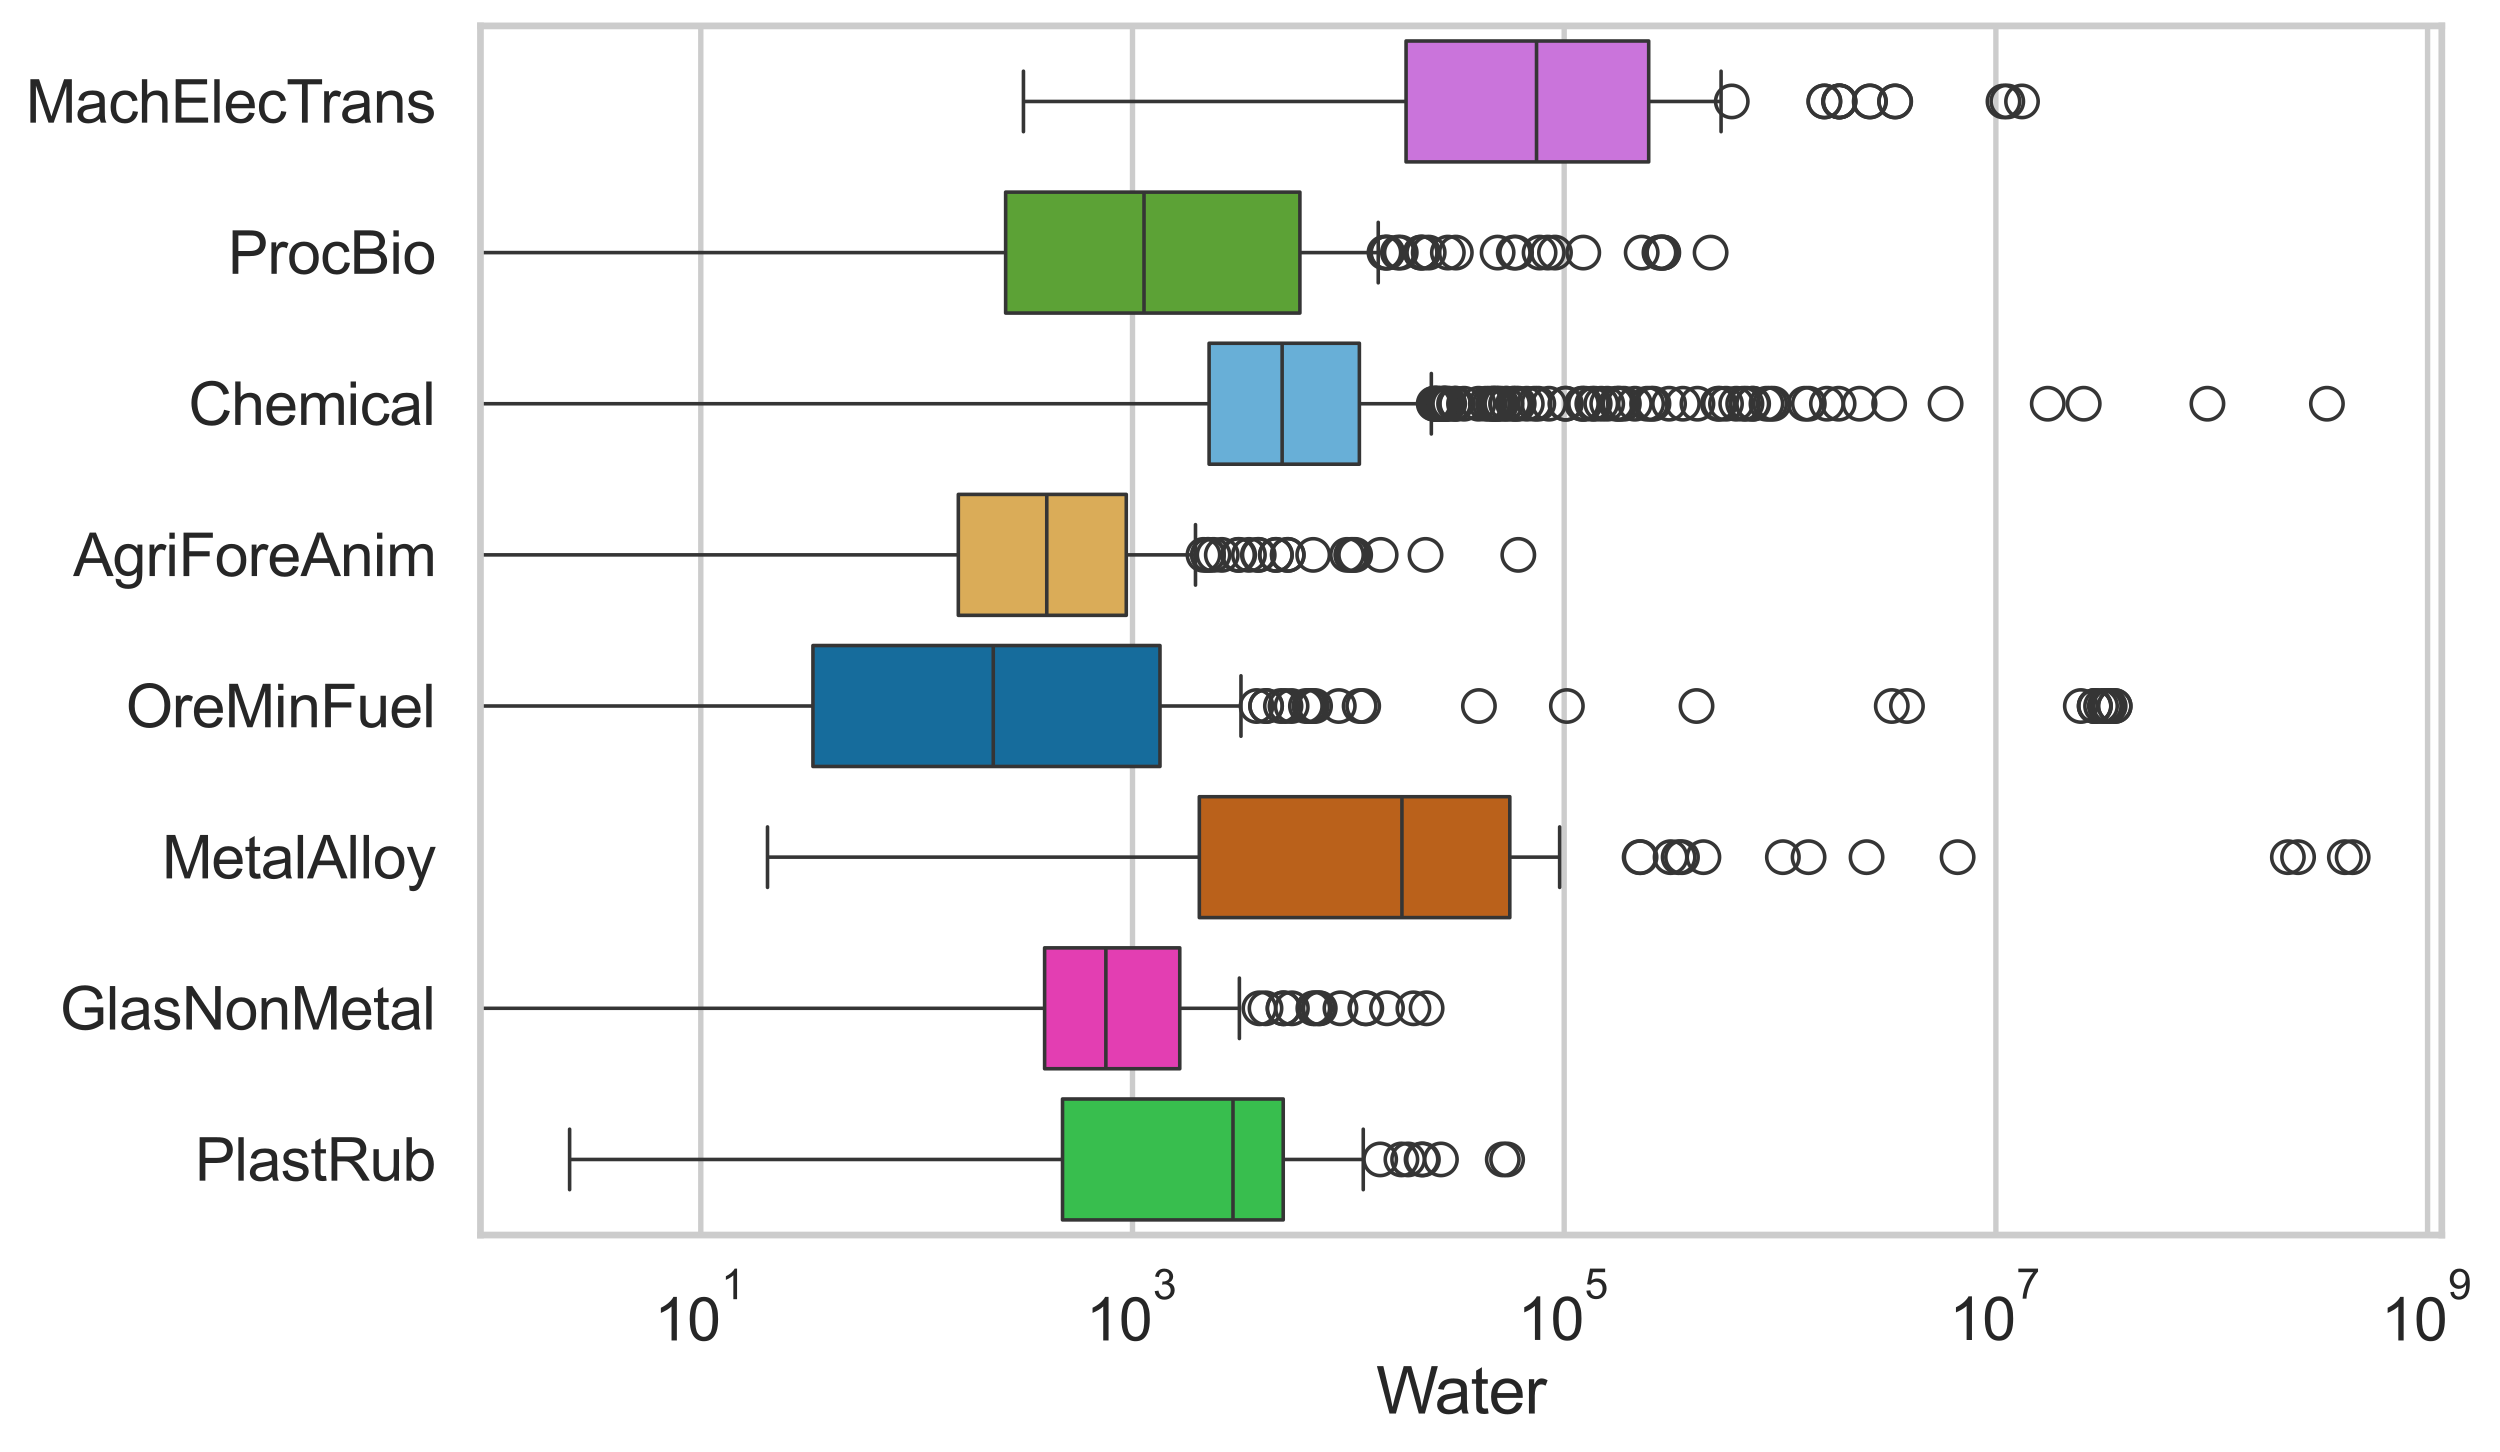 <?xml version="1.0" encoding="utf-8" standalone="no"?>
<!DOCTYPE svg PUBLIC "-//W3C//DTD SVG 1.1//EN"
  "http://www.w3.org/Graphics/SVG/1.1/DTD/svg11.dtd">
<svg xmlns:xlink="http://www.w3.org/1999/xlink" width="695.67pt" height="404.121pt" viewBox="0 0 695.67 404.121" xmlns="http://www.w3.org/2000/svg" version="1.1">
 <defs>
  <style type="text/css">*{stroke-linejoin: round; stroke-linecap: butt}</style>
 </defs>
 <g id="figure_1">
  <g id="patch_1">
   <path d="M 0 404.121 
L 695.67 404.121 
L 695.67 0 
L 0 0 
z
" style="fill: #ffffff"/>
  </g>
  <g id="axes_1">
   <g id="patch_2">
    <path d="M 133.697 343.665 
L 679.479 343.665 
L 679.479 7.2 
L 133.697 7.2 
z
" style="fill: #ffffff"/>
   </g>
   <g id="matplotlib.axis_1">
    <g id="xtick_1">
     <g id="line2d_1">
      <path d="M 195.01 343.665 
L 195.01 7.2 
" clip-path="url(#p353763e18d)" style="fill: none; stroke: #cccccc; stroke-width: 1.5; stroke-linecap: round"/>
     </g>
     <g id="text_1">
      <!-- $\mathdefault{10^{1}}$ -->
      <g style="fill: #262626" transform="translate(182.057 373.18) scale(0.165 -0.165)">
       <defs>
        <path id="ArialMT-31" d="M 2384 0 
L 1822 0 
L 1822 3584 
Q 1619 3391 1289 3197 
Q 959 3003 697 2906 
L 697 3450 
Q 1169 3672 1522 3987 
Q 1875 4303 2022 4600 
L 2384 4600 
L 2384 0 
z
" transform="scale(0.016)"/>
        <path id="ArialMT-30" d="M 266 2259 
Q 266 3072 433 3567 
Q 600 4063 929 4331 
Q 1259 4600 1759 4600 
Q 2128 4600 2406 4451 
Q 2684 4303 2865 4023 
Q 3047 3744 3150 3342 
Q 3253 2941 3253 2259 
Q 3253 1453 3087 958 
Q 2922 463 2592 192 
Q 2263 -78 1759 -78 
Q 1097 -78 719 397 
Q 266 969 266 2259 
z
M 844 2259 
Q 844 1131 1108 757 
Q 1372 384 1759 384 
Q 2147 384 2411 759 
Q 2675 1134 2675 2259 
Q 2675 3391 2411 3762 
Q 2147 4134 1753 4134 
Q 1366 4134 1134 3806 
Q 844 3388 844 2259 
z
" transform="scale(0.016)"/>
       </defs>
       <use xlink:href="#ArialMT-31" transform="translate(0 0.994)"/>
       <use xlink:href="#ArialMT-30" transform="translate(55.615 0.994)"/>
       <use xlink:href="#ArialMT-31" transform="translate(112.973 70.688) scale(0.7)"/>
      </g>
     </g>
    </g>
    <g id="xtick_2">
     <g id="line2d_2">
      <path d="M 315.137 343.665 
L 315.137 7.2 
" clip-path="url(#p353763e18d)" style="fill: none; stroke: #cccccc; stroke-width: 1.5; stroke-linecap: round"/>
     </g>
     <g id="text_2">
      <!-- $\mathdefault{10^{3}}$ -->
      <g style="fill: #262626" transform="translate(302.184 373.18) scale(0.165 -0.165)">
       <defs>
        <path id="ArialMT-33" d="M 269 1209 
L 831 1284 
Q 928 806 1161 595 
Q 1394 384 1728 384 
Q 2125 384 2398 659 
Q 2672 934 2672 1341 
Q 2672 1728 2419 1979 
Q 2166 2231 1775 2231 
Q 1616 2231 1378 2169 
L 1441 2663 
Q 1497 2656 1531 2656 
Q 1891 2656 2178 2843 
Q 2466 3031 2466 3422 
Q 2466 3731 2256 3934 
Q 2047 4138 1716 4138 
Q 1388 4138 1169 3931 
Q 950 3725 888 3313 
L 325 3413 
Q 428 3978 793 4289 
Q 1159 4600 1703 4600 
Q 2078 4600 2393 4439 
Q 2709 4278 2876 4000 
Q 3044 3722 3044 3409 
Q 3044 3113 2884 2869 
Q 2725 2625 2413 2481 
Q 2819 2388 3044 2092 
Q 3269 1797 3269 1353 
Q 3269 753 2831 336 
Q 2394 -81 1725 -81 
Q 1122 -81 723 278 
Q 325 638 269 1209 
z
" transform="scale(0.016)"/>
       </defs>
       <use xlink:href="#ArialMT-31" transform="translate(0 0.994)"/>
       <use xlink:href="#ArialMT-30" transform="translate(55.615 0.994)"/>
       <use xlink:href="#ArialMT-33" transform="translate(112.973 70.688) scale(0.7)"/>
      </g>
     </g>
    </g>
    <g id="xtick_3">
     <g id="line2d_3">
      <path d="M 435.263 343.665 
L 435.263 7.2 
" clip-path="url(#p353763e18d)" style="fill: none; stroke: #cccccc; stroke-width: 1.5; stroke-linecap: round"/>
     </g>
     <g id="text_3">
      <!-- $\mathdefault{10^{5}}$ -->
      <g style="fill: #262626" transform="translate(422.311 373.015) scale(0.165 -0.165)">
       <defs>
        <path id="ArialMT-35" d="M 266 1200 
L 856 1250 
Q 922 819 1161 601 
Q 1400 384 1738 384 
Q 2144 384 2425 690 
Q 2706 997 2706 1503 
Q 2706 1984 2436 2262 
Q 2166 2541 1728 2541 
Q 1456 2541 1237 2417 
Q 1019 2294 894 2097 
L 366 2166 
L 809 4519 
L 3088 4519 
L 3088 3981 
L 1259 3981 
L 1013 2750 
Q 1425 3038 1878 3038 
Q 2478 3038 2890 2622 
Q 3303 2206 3303 1553 
Q 3303 931 2941 478 
Q 2500 -78 1738 -78 
Q 1113 -78 717 272 
Q 322 622 266 1200 
z
" transform="scale(0.016)"/>
       </defs>
       <use xlink:href="#ArialMT-31" transform="translate(0 0.88)"/>
       <use xlink:href="#ArialMT-30" transform="translate(55.615 0.88)"/>
       <use xlink:href="#ArialMT-35" transform="translate(112.973 70.573) scale(0.7)"/>
      </g>
     </g>
    </g>
    <g id="xtick_4">
     <g id="line2d_4">
      <path d="M 555.39 343.665 
L 555.39 7.2 
" clip-path="url(#p353763e18d)" style="fill: none; stroke: #cccccc; stroke-width: 1.5; stroke-linecap: round"/>
     </g>
     <g id="text_4">
      <!-- $\mathdefault{10^{7}}$ -->
      <g style="fill: #262626" transform="translate(542.438 373.015) scale(0.165 -0.165)">
       <defs>
        <path id="ArialMT-37" d="M 303 3981 
L 303 4522 
L 3269 4522 
L 3269 4084 
Q 2831 3619 2401 2847 
Q 1972 2075 1738 1259 
Q 1569 684 1522 0 
L 944 0 
Q 953 541 1156 1306 
Q 1359 2072 1739 2783 
Q 2119 3494 2547 3981 
L 303 3981 
z
" transform="scale(0.016)"/>
       </defs>
       <use xlink:href="#ArialMT-31" transform="translate(0 0.847)"/>
       <use xlink:href="#ArialMT-30" transform="translate(55.615 0.847)"/>
       <use xlink:href="#ArialMT-37" transform="translate(112.973 70.541) scale(0.7)"/>
      </g>
     </g>
    </g>
    <g id="xtick_5">
     <g id="line2d_5">
      <path d="M 675.517 343.665 
L 675.517 7.2 
" clip-path="url(#p353763e18d)" style="fill: none; stroke: #cccccc; stroke-width: 1.5; stroke-linecap: round"/>
     </g>
     <g id="text_5">
      <!-- $\mathdefault{10^{9}}$ -->
      <g style="fill: #262626" transform="translate(662.565 373.18) scale(0.165 -0.165)">
       <defs>
        <path id="ArialMT-39" d="M 350 1059 
L 891 1109 
Q 959 728 1153 556 
Q 1347 384 1650 384 
Q 1909 384 2104 503 
Q 2300 622 2425 820 
Q 2550 1019 2634 1356 
Q 2719 1694 2719 2044 
Q 2719 2081 2716 2156 
Q 2547 1888 2255 1720 
Q 1963 1553 1622 1553 
Q 1053 1553 659 1965 
Q 266 2378 266 3053 
Q 266 3750 677 4175 
Q 1088 4600 1706 4600 
Q 2153 4600 2523 4359 
Q 2894 4119 3086 3673 
Q 3278 3228 3278 2384 
Q 3278 1506 3087 986 
Q 2897 466 2520 194 
Q 2144 -78 1638 -78 
Q 1100 -78 759 220 
Q 419 519 350 1059 
z
M 2653 3081 
Q 2653 3566 2395 3850 
Q 2138 4134 1775 4134 
Q 1400 4134 1122 3828 
Q 844 3522 844 3034 
Q 844 2597 1108 2323 
Q 1372 2050 1759 2050 
Q 2150 2050 2401 2323 
Q 2653 2597 2653 3081 
z
" transform="scale(0.016)"/>
       </defs>
       <use xlink:href="#ArialMT-31" transform="translate(0 0.994)"/>
       <use xlink:href="#ArialMT-30" transform="translate(55.615 0.994)"/>
       <use xlink:href="#ArialMT-39" transform="translate(112.973 70.688) scale(0.7)"/>
      </g>
     </g>
    </g>
    <g id="text_6">
     <!-- Water -->
     <g style="fill: #262626" transform="translate(382.923 393.344) scale(0.18 -0.18)">
      <defs>
       <path id="ArialMT-57" d="M 1294 0 
L 78 4581 
L 700 4581 
L 1397 1578 
Q 1509 1106 1591 641 
Q 1766 1375 1797 1488 
L 2669 4581 
L 3400 4581 
L 4056 2263 
Q 4303 1400 4413 641 
Q 4500 1075 4641 1638 
L 5359 4581 
L 5969 4581 
L 4713 0 
L 4128 0 
L 3163 3491 
Q 3041 3928 3019 4028 
Q 2947 3713 2884 3491 
L 1913 0 
L 1294 0 
z
" transform="scale(0.016)"/>
       <path id="ArialMT-61" d="M 2588 409 
Q 2275 144 1986 34 
Q 1697 -75 1366 -75 
Q 819 -75 525 192 
Q 231 459 231 875 
Q 231 1119 342 1320 
Q 453 1522 633 1644 
Q 813 1766 1038 1828 
Q 1203 1872 1538 1913 
Q 2219 1994 2541 2106 
Q 2544 2222 2544 2253 
Q 2544 2597 2384 2738 
Q 2169 2928 1744 2928 
Q 1347 2928 1158 2789 
Q 969 2650 878 2297 
L 328 2372 
Q 403 2725 575 2942 
Q 747 3159 1072 3276 
Q 1397 3394 1825 3394 
Q 2250 3394 2515 3294 
Q 2781 3194 2906 3042 
Q 3031 2891 3081 2659 
Q 3109 2516 3109 2141 
L 3109 1391 
Q 3109 606 3145 398 
Q 3181 191 3288 0 
L 2700 0 
Q 2613 175 2588 409 
z
M 2541 1666 
Q 2234 1541 1622 1453 
Q 1275 1403 1131 1340 
Q 988 1278 909 1158 
Q 831 1038 831 891 
Q 831 666 1001 516 
Q 1172 366 1500 366 
Q 1825 366 2078 508 
Q 2331 650 2450 897 
Q 2541 1088 2541 1459 
L 2541 1666 
z
" transform="scale(0.016)"/>
       <path id="ArialMT-74" d="M 1650 503 
L 1731 6 
Q 1494 -44 1306 -44 
Q 1000 -44 831 53 
Q 663 150 594 308 
Q 525 466 525 972 
L 525 2881 
L 113 2881 
L 113 3319 
L 525 3319 
L 525 4141 
L 1084 4478 
L 1084 3319 
L 1650 3319 
L 1650 2881 
L 1084 2881 
L 1084 941 
Q 1084 700 1114 631 
Q 1144 563 1211 522 
Q 1278 481 1403 481 
Q 1497 481 1650 503 
z
" transform="scale(0.016)"/>
       <path id="ArialMT-65" d="M 2694 1069 
L 3275 997 
Q 3138 488 2766 206 
Q 2394 -75 1816 -75 
Q 1088 -75 661 373 
Q 234 822 234 1631 
Q 234 2469 665 2931 
Q 1097 3394 1784 3394 
Q 2450 3394 2872 2941 
Q 3294 2488 3294 1666 
Q 3294 1616 3291 1516 
L 816 1516 
Q 847 969 1125 678 
Q 1403 388 1819 388 
Q 2128 388 2347 550 
Q 2566 713 2694 1069 
z
M 847 1978 
L 2700 1978 
Q 2663 2397 2488 2606 
Q 2219 2931 1791 2931 
Q 1403 2931 1139 2672 
Q 875 2413 847 1978 
z
" transform="scale(0.016)"/>
       <path id="ArialMT-72" d="M 416 0 
L 416 3319 
L 922 3319 
L 922 2816 
Q 1116 3169 1280 3281 
Q 1444 3394 1641 3394 
Q 1925 3394 2219 3213 
L 2025 2691 
Q 1819 2813 1613 2813 
Q 1428 2813 1281 2702 
Q 1134 2591 1072 2394 
Q 978 2094 978 1738 
L 978 0 
L 416 0 
z
" transform="scale(0.016)"/>
      </defs>
      <use xlink:href="#ArialMT-57"/>
      <use xlink:href="#ArialMT-61" transform="translate(90.635 0)"/>
      <use xlink:href="#ArialMT-74" transform="translate(146.25 0)"/>
      <use xlink:href="#ArialMT-65" transform="translate(174.033 0)"/>
      <use xlink:href="#ArialMT-72" transform="translate(229.648 0)"/>
     </g>
    </g>
   </g>
   <g id="matplotlib.axis_2">
    <g id="ytick_1">
     <g id="text_7">
      <!-- MachElecTrans -->
      <g style="fill: #262626" transform="translate(7.2 34.134) scale(0.165 -0.165)">
       <defs>
        <path id="ArialMT-4d" d="M 475 0 
L 475 4581 
L 1388 4581 
L 2472 1338 
Q 2622 884 2691 659 
Q 2769 909 2934 1394 
L 4031 4581 
L 4847 4581 
L 4847 0 
L 4263 0 
L 4263 3834 
L 2931 0 
L 2384 0 
L 1059 3900 
L 1059 0 
L 475 0 
z
" transform="scale(0.016)"/>
        <path id="ArialMT-63" d="M 2588 1216 
L 3141 1144 
Q 3050 572 2676 248 
Q 2303 -75 1759 -75 
Q 1078 -75 664 370 
Q 250 816 250 1647 
Q 250 2184 428 2587 
Q 606 2991 970 3192 
Q 1334 3394 1763 3394 
Q 2303 3394 2647 3120 
Q 2991 2847 3088 2344 
L 2541 2259 
Q 2463 2594 2264 2762 
Q 2066 2931 1784 2931 
Q 1359 2931 1093 2626 
Q 828 2322 828 1663 
Q 828 994 1084 691 
Q 1341 388 1753 388 
Q 2084 388 2306 591 
Q 2528 794 2588 1216 
z
" transform="scale(0.016)"/>
        <path id="ArialMT-68" d="M 422 0 
L 422 4581 
L 984 4581 
L 984 2938 
Q 1378 3394 1978 3394 
Q 2347 3394 2619 3248 
Q 2891 3103 3008 2847 
Q 3125 2591 3125 2103 
L 3125 0 
L 2563 0 
L 2563 2103 
Q 2563 2525 2380 2717 
Q 2197 2909 1863 2909 
Q 1613 2909 1392 2779 
Q 1172 2650 1078 2428 
Q 984 2206 984 1816 
L 984 0 
L 422 0 
z
" transform="scale(0.016)"/>
        <path id="ArialMT-45" d="M 506 0 
L 506 4581 
L 3819 4581 
L 3819 4041 
L 1113 4041 
L 1113 2638 
L 3647 2638 
L 3647 2100 
L 1113 2100 
L 1113 541 
L 3925 541 
L 3925 0 
L 506 0 
z
" transform="scale(0.016)"/>
        <path id="ArialMT-6c" d="M 409 0 
L 409 4581 
L 972 4581 
L 972 0 
L 409 0 
z
" transform="scale(0.016)"/>
        <path id="ArialMT-54" d="M 1659 0 
L 1659 4041 
L 150 4041 
L 150 4581 
L 3781 4581 
L 3781 4041 
L 2266 4041 
L 2266 0 
L 1659 0 
z
" transform="scale(0.016)"/>
        <path id="ArialMT-6e" d="M 422 0 
L 422 3319 
L 928 3319 
L 928 2847 
Q 1294 3394 1984 3394 
Q 2284 3394 2536 3286 
Q 2788 3178 2913 3003 
Q 3038 2828 3088 2588 
Q 3119 2431 3119 2041 
L 3119 0 
L 2556 0 
L 2556 2019 
Q 2556 2363 2490 2533 
Q 2425 2703 2258 2804 
Q 2091 2906 1866 2906 
Q 1506 2906 1245 2678 
Q 984 2450 984 1813 
L 984 0 
L 422 0 
z
" transform="scale(0.016)"/>
        <path id="ArialMT-73" d="M 197 991 
L 753 1078 
Q 800 744 1014 566 
Q 1228 388 1613 388 
Q 2000 388 2187 545 
Q 2375 703 2375 916 
Q 2375 1106 2209 1216 
Q 2094 1291 1634 1406 
Q 1016 1563 777 1677 
Q 538 1791 414 1992 
Q 291 2194 291 2438 
Q 291 2659 392 2848 
Q 494 3038 669 3163 
Q 800 3259 1026 3326 
Q 1253 3394 1513 3394 
Q 1903 3394 2198 3281 
Q 2494 3169 2634 2976 
Q 2775 2784 2828 2463 
L 2278 2388 
Q 2241 2644 2061 2787 
Q 1881 2931 1553 2931 
Q 1166 2931 1000 2803 
Q 834 2675 834 2503 
Q 834 2394 903 2306 
Q 972 2216 1119 2156 
Q 1203 2125 1616 2013 
Q 2213 1853 2448 1751 
Q 2684 1650 2818 1456 
Q 2953 1263 2953 975 
Q 2953 694 2789 445 
Q 2625 197 2315 61 
Q 2006 -75 1616 -75 
Q 969 -75 630 194 
Q 291 463 197 991 
z
" transform="scale(0.016)"/>
       </defs>
       <use xlink:href="#ArialMT-4d"/>
       <use xlink:href="#ArialMT-61" transform="translate(83.301 0)"/>
       <use xlink:href="#ArialMT-63" transform="translate(138.916 0)"/>
       <use xlink:href="#ArialMT-68" transform="translate(188.916 0)"/>
       <use xlink:href="#ArialMT-45" transform="translate(244.531 0)"/>
       <use xlink:href="#ArialMT-6c" transform="translate(311.23 0)"/>
       <use xlink:href="#ArialMT-65" transform="translate(333.447 0)"/>
       <use xlink:href="#ArialMT-63" transform="translate(389.062 0)"/>
       <use xlink:href="#ArialMT-54" transform="translate(439.062 0)"/>
       <use xlink:href="#ArialMT-72" transform="translate(496.396 0)"/>
       <use xlink:href="#ArialMT-61" transform="translate(529.697 0)"/>
       <use xlink:href="#ArialMT-6e" transform="translate(585.312 0)"/>
       <use xlink:href="#ArialMT-73" transform="translate(640.928 0)"/>
      </g>
     </g>
    </g>
    <g id="ytick_2">
     <g id="text_8">
      <!-- ProcBio -->
      <g style="fill: #262626" transform="translate(63.424 76.192) scale(0.165 -0.165)">
       <defs>
        <path id="ArialMT-50" d="M 494 0 
L 494 4581 
L 2222 4581 
Q 2678 4581 2919 4538 
Q 3256 4481 3484 4323 
Q 3713 4166 3852 3881 
Q 3991 3597 3991 3256 
Q 3991 2672 3619 2267 
Q 3247 1863 2275 1863 
L 1100 1863 
L 1100 0 
L 494 0 
z
M 1100 2403 
L 2284 2403 
Q 2872 2403 3119 2622 
Q 3366 2841 3366 3238 
Q 3366 3525 3220 3729 
Q 3075 3934 2838 4000 
Q 2684 4041 2272 4041 
L 1100 4041 
L 1100 2403 
z
" transform="scale(0.016)"/>
        <path id="ArialMT-6f" d="M 213 1659 
Q 213 2581 725 3025 
Q 1153 3394 1769 3394 
Q 2453 3394 2887 2945 
Q 3322 2497 3322 1706 
Q 3322 1066 3130 698 
Q 2938 331 2570 128 
Q 2203 -75 1769 -75 
Q 1072 -75 642 372 
Q 213 819 213 1659 
z
M 791 1659 
Q 791 1022 1069 705 
Q 1347 388 1769 388 
Q 2188 388 2466 706 
Q 2744 1025 2744 1678 
Q 2744 2294 2464 2611 
Q 2184 2928 1769 2928 
Q 1347 2928 1069 2612 
Q 791 2297 791 1659 
z
" transform="scale(0.016)"/>
        <path id="ArialMT-42" d="M 469 0 
L 469 4581 
L 2188 4581 
Q 2713 4581 3030 4442 
Q 3347 4303 3526 4014 
Q 3706 3725 3706 3409 
Q 3706 3116 3547 2856 
Q 3388 2597 3066 2438 
Q 3481 2316 3704 2022 
Q 3928 1728 3928 1328 
Q 3928 1006 3792 729 
Q 3656 453 3456 303 
Q 3256 153 2954 76 
Q 2653 0 2216 0 
L 469 0 
z
M 1075 2656 
L 2066 2656 
Q 2469 2656 2644 2709 
Q 2875 2778 2992 2937 
Q 3109 3097 3109 3338 
Q 3109 3566 3000 3739 
Q 2891 3913 2687 3977 
Q 2484 4041 1991 4041 
L 1075 4041 
L 1075 2656 
z
M 1075 541 
L 2216 541 
Q 2509 541 2628 563 
Q 2838 600 2978 687 
Q 3119 775 3209 942 
Q 3300 1109 3300 1328 
Q 3300 1584 3169 1773 
Q 3038 1963 2805 2039 
Q 2572 2116 2134 2116 
L 1075 2116 
L 1075 541 
z
" transform="scale(0.016)"/>
        <path id="ArialMT-69" d="M 425 3934 
L 425 4581 
L 988 4581 
L 988 3934 
L 425 3934 
z
M 425 0 
L 425 3319 
L 988 3319 
L 988 0 
L 425 0 
z
" transform="scale(0.016)"/>
       </defs>
       <use xlink:href="#ArialMT-50"/>
       <use xlink:href="#ArialMT-72" transform="translate(66.699 0)"/>
       <use xlink:href="#ArialMT-6f" transform="translate(100 0)"/>
       <use xlink:href="#ArialMT-63" transform="translate(155.615 0)"/>
       <use xlink:href="#ArialMT-42" transform="translate(205.615 0)"/>
       <use xlink:href="#ArialMT-69" transform="translate(272.314 0)"/>
       <use xlink:href="#ArialMT-6f" transform="translate(294.531 0)"/>
      </g>
     </g>
    </g>
    <g id="ytick_3">
     <g id="text_9">
      <!-- Chemical -->
      <g style="fill: #262626" transform="translate(52.428 118.25) scale(0.165 -0.165)">
       <defs>
        <path id="ArialMT-43" d="M 3763 1606 
L 4369 1453 
Q 4178 706 3683 314 
Q 3188 -78 2472 -78 
Q 1731 -78 1267 223 
Q 803 525 561 1097 
Q 319 1669 319 2325 
Q 319 3041 592 3573 
Q 866 4106 1370 4382 
Q 1875 4659 2481 4659 
Q 3169 4659 3637 4309 
Q 4106 3959 4291 3325 
L 3694 3184 
Q 3534 3684 3231 3912 
Q 2928 4141 2469 4141 
Q 1941 4141 1586 3887 
Q 1231 3634 1087 3207 
Q 944 2781 944 2328 
Q 944 1744 1114 1308 
Q 1284 872 1643 656 
Q 2003 441 2422 441 
Q 2931 441 3284 734 
Q 3638 1028 3763 1606 
z
" transform="scale(0.016)"/>
        <path id="ArialMT-6d" d="M 422 0 
L 422 3319 
L 925 3319 
L 925 2853 
Q 1081 3097 1340 3245 
Q 1600 3394 1931 3394 
Q 2300 3394 2536 3241 
Q 2772 3088 2869 2813 
Q 3263 3394 3894 3394 
Q 4388 3394 4653 3120 
Q 4919 2847 4919 2278 
L 4919 0 
L 4359 0 
L 4359 2091 
Q 4359 2428 4304 2576 
Q 4250 2725 4106 2815 
Q 3963 2906 3769 2906 
Q 3419 2906 3187 2673 
Q 2956 2441 2956 1928 
L 2956 0 
L 2394 0 
L 2394 2156 
Q 2394 2531 2256 2718 
Q 2119 2906 1806 2906 
Q 1569 2906 1367 2781 
Q 1166 2656 1075 2415 
Q 984 2175 984 1722 
L 984 0 
L 422 0 
z
" transform="scale(0.016)"/>
       </defs>
       <use xlink:href="#ArialMT-43"/>
       <use xlink:href="#ArialMT-68" transform="translate(72.217 0)"/>
       <use xlink:href="#ArialMT-65" transform="translate(127.832 0)"/>
       <use xlink:href="#ArialMT-6d" transform="translate(183.447 0)"/>
       <use xlink:href="#ArialMT-69" transform="translate(266.748 0)"/>
       <use xlink:href="#ArialMT-63" transform="translate(288.965 0)"/>
       <use xlink:href="#ArialMT-61" transform="translate(338.965 0)"/>
       <use xlink:href="#ArialMT-6c" transform="translate(394.58 0)"/>
      </g>
     </g>
    </g>
    <g id="ytick_4">
     <g id="text_10">
      <!-- AgriForeAnim -->
      <g style="fill: #262626" transform="translate(20.341 160.308) scale(0.165 -0.165)">
       <defs>
        <path id="ArialMT-41" d="M -9 0 
L 1750 4581 
L 2403 4581 
L 4278 0 
L 3588 0 
L 3053 1388 
L 1138 1388 
L 634 0 
L -9 0 
z
M 1313 1881 
L 2866 1881 
L 2388 3150 
Q 2169 3728 2063 4100 
Q 1975 3659 1816 3225 
L 1313 1881 
z
" transform="scale(0.016)"/>
        <path id="ArialMT-67" d="M 319 -275 
L 866 -356 
Q 900 -609 1056 -725 
Q 1266 -881 1628 -881 
Q 2019 -881 2231 -725 
Q 2444 -569 2519 -288 
Q 2563 -116 2559 434 
Q 2191 0 1641 0 
Q 956 0 581 494 
Q 206 988 206 1678 
Q 206 2153 378 2554 
Q 550 2956 876 3175 
Q 1203 3394 1644 3394 
Q 2231 3394 2613 2919 
L 2613 3319 
L 3131 3319 
L 3131 450 
Q 3131 -325 2973 -648 
Q 2816 -972 2473 -1159 
Q 2131 -1347 1631 -1347 
Q 1038 -1347 672 -1080 
Q 306 -813 319 -275 
z
M 784 1719 
Q 784 1066 1043 766 
Q 1303 466 1694 466 
Q 2081 466 2343 764 
Q 2606 1063 2606 1700 
Q 2606 2309 2336 2618 
Q 2066 2928 1684 2928 
Q 1309 2928 1046 2623 
Q 784 2319 784 1719 
z
" transform="scale(0.016)"/>
        <path id="ArialMT-46" d="M 525 0 
L 525 4581 
L 3616 4581 
L 3616 4041 
L 1131 4041 
L 1131 2622 
L 3281 2622 
L 3281 2081 
L 1131 2081 
L 1131 0 
L 525 0 
z
" transform="scale(0.016)"/>
       </defs>
       <use xlink:href="#ArialMT-41"/>
       <use xlink:href="#ArialMT-67" transform="translate(66.699 0)"/>
       <use xlink:href="#ArialMT-72" transform="translate(122.314 0)"/>
       <use xlink:href="#ArialMT-69" transform="translate(155.615 0)"/>
       <use xlink:href="#ArialMT-46" transform="translate(177.832 0)"/>
       <use xlink:href="#ArialMT-6f" transform="translate(238.916 0)"/>
       <use xlink:href="#ArialMT-72" transform="translate(294.531 0)"/>
       <use xlink:href="#ArialMT-65" transform="translate(327.832 0)"/>
       <use xlink:href="#ArialMT-41" transform="translate(383.447 0)"/>
       <use xlink:href="#ArialMT-6e" transform="translate(450.146 0)"/>
       <use xlink:href="#ArialMT-69" transform="translate(505.762 0)"/>
       <use xlink:href="#ArialMT-6d" transform="translate(527.979 0)"/>
      </g>
     </g>
    </g>
    <g id="ytick_5">
     <g id="text_11">
      <!-- OreMinFuel -->
      <g style="fill: #262626" transform="translate(35.013 202.366) scale(0.165 -0.165)">
       <defs>
        <path id="ArialMT-4f" d="M 309 2231 
Q 309 3372 921 4017 
Q 1534 4663 2503 4663 
Q 3138 4663 3647 4359 
Q 4156 4056 4423 3514 
Q 4691 2972 4691 2284 
Q 4691 1588 4409 1038 
Q 4128 488 3612 205 
Q 3097 -78 2500 -78 
Q 1853 -78 1343 234 
Q 834 547 571 1087 
Q 309 1628 309 2231 
z
M 934 2222 
Q 934 1394 1379 917 
Q 1825 441 2497 441 
Q 3181 441 3623 922 
Q 4066 1403 4066 2288 
Q 4066 2847 3877 3264 
Q 3688 3681 3323 3911 
Q 2959 4141 2506 4141 
Q 1863 4141 1398 3698 
Q 934 3256 934 2222 
z
" transform="scale(0.016)"/>
        <path id="ArialMT-75" d="M 2597 0 
L 2597 488 
Q 2209 -75 1544 -75 
Q 1250 -75 995 37 
Q 741 150 617 320 
Q 494 491 444 738 
Q 409 903 409 1263 
L 409 3319 
L 972 3319 
L 972 1478 
Q 972 1038 1006 884 
Q 1059 663 1231 536 
Q 1403 409 1656 409 
Q 1909 409 2131 539 
Q 2353 669 2445 892 
Q 2538 1116 2538 1541 
L 2538 3319 
L 3100 3319 
L 3100 0 
L 2597 0 
z
" transform="scale(0.016)"/>
       </defs>
       <use xlink:href="#ArialMT-4f"/>
       <use xlink:href="#ArialMT-72" transform="translate(77.783 0)"/>
       <use xlink:href="#ArialMT-65" transform="translate(111.084 0)"/>
       <use xlink:href="#ArialMT-4d" transform="translate(166.699 0)"/>
       <use xlink:href="#ArialMT-69" transform="translate(250 0)"/>
       <use xlink:href="#ArialMT-6e" transform="translate(272.217 0)"/>
       <use xlink:href="#ArialMT-46" transform="translate(327.832 0)"/>
       <use xlink:href="#ArialMT-75" transform="translate(388.916 0)"/>
       <use xlink:href="#ArialMT-65" transform="translate(444.531 0)"/>
       <use xlink:href="#ArialMT-6c" transform="translate(500.146 0)"/>
      </g>
     </g>
    </g>
    <g id="ytick_6">
     <g id="text_12">
      <!-- MetalAlloy -->
      <g style="fill: #262626" transform="translate(45.088 244.425) scale(0.165 -0.165)">
       <defs>
        <path id="ArialMT-79" d="M 397 -1278 
L 334 -750 
Q 519 -800 656 -800 
Q 844 -800 956 -737 
Q 1069 -675 1141 -563 
Q 1194 -478 1313 -144 
Q 1328 -97 1363 -6 
L 103 3319 
L 709 3319 
L 1400 1397 
Q 1534 1031 1641 628 
Q 1738 1016 1872 1384 
L 2581 3319 
L 3144 3319 
L 1881 -56 
Q 1678 -603 1566 -809 
Q 1416 -1088 1222 -1217 
Q 1028 -1347 759 -1347 
Q 597 -1347 397 -1278 
z
" transform="scale(0.016)"/>
       </defs>
       <use xlink:href="#ArialMT-4d"/>
       <use xlink:href="#ArialMT-65" transform="translate(83.301 0)"/>
       <use xlink:href="#ArialMT-74" transform="translate(138.916 0)"/>
       <use xlink:href="#ArialMT-61" transform="translate(166.699 0)"/>
       <use xlink:href="#ArialMT-6c" transform="translate(222.314 0)"/>
       <use xlink:href="#ArialMT-41" transform="translate(244.531 0)"/>
       <use xlink:href="#ArialMT-6c" transform="translate(311.23 0)"/>
       <use xlink:href="#ArialMT-6c" transform="translate(333.447 0)"/>
       <use xlink:href="#ArialMT-6f" transform="translate(355.664 0)"/>
       <use xlink:href="#ArialMT-79" transform="translate(411.279 0)"/>
      </g>
     </g>
    </g>
    <g id="ytick_7">
     <g id="text_13">
      <!-- GlasNonMetal -->
      <g style="fill: #262626" transform="translate(16.659 286.483) scale(0.165 -0.165)">
       <defs>
        <path id="ArialMT-47" d="M 2638 1797 
L 2638 2334 
L 4578 2338 
L 4578 638 
Q 4131 281 3656 101 
Q 3181 -78 2681 -78 
Q 2006 -78 1454 211 
Q 903 500 622 1047 
Q 341 1594 341 2269 
Q 341 2938 620 3517 
Q 900 4097 1425 4378 
Q 1950 4659 2634 4659 
Q 3131 4659 3532 4498 
Q 3934 4338 4162 4050 
Q 4391 3763 4509 3300 
L 3963 3150 
Q 3859 3500 3706 3700 
Q 3553 3900 3268 4020 
Q 2984 4141 2638 4141 
Q 2222 4141 1919 4014 
Q 1616 3888 1430 3681 
Q 1244 3475 1141 3228 
Q 966 2803 966 2306 
Q 966 1694 1177 1281 
Q 1388 869 1791 669 
Q 2194 469 2647 469 
Q 3041 469 3416 620 
Q 3791 772 3984 944 
L 3984 1797 
L 2638 1797 
z
" transform="scale(0.016)"/>
        <path id="ArialMT-4e" d="M 488 0 
L 488 4581 
L 1109 4581 
L 3516 984 
L 3516 4581 
L 4097 4581 
L 4097 0 
L 3475 0 
L 1069 3600 
L 1069 0 
L 488 0 
z
" transform="scale(0.016)"/>
       </defs>
       <use xlink:href="#ArialMT-47"/>
       <use xlink:href="#ArialMT-6c" transform="translate(77.783 0)"/>
       <use xlink:href="#ArialMT-61" transform="translate(100 0)"/>
       <use xlink:href="#ArialMT-73" transform="translate(155.615 0)"/>
       <use xlink:href="#ArialMT-4e" transform="translate(205.615 0)"/>
       <use xlink:href="#ArialMT-6f" transform="translate(277.832 0)"/>
       <use xlink:href="#ArialMT-6e" transform="translate(333.447 0)"/>
       <use xlink:href="#ArialMT-4d" transform="translate(389.062 0)"/>
       <use xlink:href="#ArialMT-65" transform="translate(472.363 0)"/>
       <use xlink:href="#ArialMT-74" transform="translate(527.979 0)"/>
       <use xlink:href="#ArialMT-61" transform="translate(555.762 0)"/>
       <use xlink:href="#ArialMT-6c" transform="translate(611.377 0)"/>
      </g>
     </g>
    </g>
    <g id="ytick_8">
     <g id="text_14">
      <!-- PlastRub -->
      <g style="fill: #262626" transform="translate(54.248 328.541) scale(0.165 -0.165)">
       <defs>
        <path id="ArialMT-52" d="M 503 0 
L 503 4581 
L 2534 4581 
Q 3147 4581 3465 4457 
Q 3784 4334 3975 4021 
Q 4166 3709 4166 3331 
Q 4166 2844 3850 2509 
Q 3534 2175 2875 2084 
Q 3116 1969 3241 1856 
Q 3506 1613 3744 1247 
L 4541 0 
L 3778 0 
L 3172 953 
Q 2906 1366 2734 1584 
Q 2563 1803 2427 1890 
Q 2291 1978 2150 2013 
Q 2047 2034 1813 2034 
L 1109 2034 
L 1109 0 
L 503 0 
z
M 1109 2559 
L 2413 2559 
Q 2828 2559 3062 2645 
Q 3297 2731 3419 2920 
Q 3541 3109 3541 3331 
Q 3541 3656 3305 3865 
Q 3069 4075 2559 4075 
L 1109 4075 
L 1109 2559 
z
" transform="scale(0.016)"/>
        <path id="ArialMT-62" d="M 941 0 
L 419 0 
L 419 4581 
L 981 4581 
L 981 2947 
Q 1338 3394 1891 3394 
Q 2197 3394 2470 3270 
Q 2744 3147 2920 2923 
Q 3097 2700 3197 2384 
Q 3297 2069 3297 1709 
Q 3297 856 2875 390 
Q 2453 -75 1863 -75 
Q 1275 -75 941 416 
L 941 0 
z
M 934 1684 
Q 934 1088 1097 822 
Q 1363 388 1816 388 
Q 2184 388 2453 708 
Q 2722 1028 2722 1663 
Q 2722 2313 2464 2622 
Q 2206 2931 1841 2931 
Q 1472 2931 1203 2611 
Q 934 2291 934 1684 
z
" transform="scale(0.016)"/>
       </defs>
       <use xlink:href="#ArialMT-50"/>
       <use xlink:href="#ArialMT-6c" transform="translate(66.699 0)"/>
       <use xlink:href="#ArialMT-61" transform="translate(88.916 0)"/>
       <use xlink:href="#ArialMT-73" transform="translate(144.531 0)"/>
       <use xlink:href="#ArialMT-74" transform="translate(194.531 0)"/>
       <use xlink:href="#ArialMT-52" transform="translate(222.314 0)"/>
       <use xlink:href="#ArialMT-75" transform="translate(294.531 0)"/>
       <use xlink:href="#ArialMT-62" transform="translate(350.146 0)"/>
      </g>
     </g>
    </g>
   </g>
   <g id="patch_3">
    <path d="M 391.262 11.406 
L 391.262 45.052 
L 458.778 45.052 
L 458.778 11.406 
L 391.262 11.406 
z
" clip-path="url(#p353763e18d)" style="fill: #ca74db; stroke: #353535; stroke-linejoin: miter"/>
   </g>
   <g id="line2d_6">
    <path d="M 391.262 28.229 
L 284.793 28.229 
" clip-path="url(#p353763e18d)" style="fill: none; stroke: #353535"/>
   </g>
   <g id="line2d_7">
    <path d="M 458.778 28.229 
L 478.92 28.229 
" clip-path="url(#p353763e18d)" style="fill: none; stroke: #353535"/>
   </g>
   <g id="line2d_8">
    <path d="M 284.793 19.817 
L 284.793 36.641 
" clip-path="url(#p353763e18d)" style="fill: none; stroke: #353535; stroke-linecap: round"/>
   </g>
   <g id="line2d_9">
    <path d="M 478.92 19.817 
L 478.92 36.641 
" clip-path="url(#p353763e18d)" style="fill: none; stroke: #353535; stroke-linecap: round"/>
   </g>
   <g id="line2d_10">
    <defs>
     <path id="m06e6bd817b" d="M 0 4.5 
C 1.193 4.5 2.338 4.026 3.182 3.182 
C 4.026 2.338 4.5 1.193 4.5 0 
C 4.5 -1.193 4.026 -2.338 3.182 -3.182 
C 2.338 -4.026 1.193 -4.5 0 -4.5 
C -1.193 -4.5 -2.338 -4.026 -3.182 -3.182 
C -4.026 -2.338 -4.5 -1.193 -4.5 0 
C -4.5 1.193 -4.026 2.338 -3.182 3.182 
C -2.338 4.026 -1.193 4.5 0 4.5 
z
" style="stroke: #353535"/>
    </defs>
    <g clip-path="url(#p353763e18d)">
     <use xlink:href="#m06e6bd817b" x="511.904" y="28.229" style="fill-opacity: 0; stroke: #353535"/>
     <use xlink:href="#m06e6bd817b" x="527.371" y="28.229" style="fill-opacity: 0; stroke: #353535"/>
     <use xlink:href="#m06e6bd817b" x="557.512" y="28.229" style="fill-opacity: 0; stroke: #353535"/>
     <use xlink:href="#m06e6bd817b" x="558.567" y="28.229" style="fill-opacity: 0; stroke: #353535"/>
     <use xlink:href="#m06e6bd817b" x="520.378" y="28.229" style="fill-opacity: 0; stroke: #353535"/>
     <use xlink:href="#m06e6bd817b" x="511.734" y="28.229" style="fill-opacity: 0; stroke: #353535"/>
     <use xlink:href="#m06e6bd817b" x="507.637" y="28.229" style="fill-opacity: 0; stroke: #353535"/>
     <use xlink:href="#m06e6bd817b" x="507.698" y="28.229" style="fill-opacity: 0; stroke: #353535"/>
     <use xlink:href="#m06e6bd817b" x="562.661" y="28.229" style="fill-opacity: 0; stroke: #353535"/>
     <use xlink:href="#m06e6bd817b" x="511.848" y="28.229" style="fill-opacity: 0; stroke: #353535"/>
     <use xlink:href="#m06e6bd817b" x="527.319" y="28.229" style="fill-opacity: 0; stroke: #353535"/>
     <use xlink:href="#m06e6bd817b" x="511.848" y="28.229" style="fill-opacity: 0; stroke: #353535"/>
     <use xlink:href="#m06e6bd817b" x="520.275" y="28.229" style="fill-opacity: 0; stroke: #353535"/>
     <use xlink:href="#m06e6bd817b" x="481.891" y="28.229" style="fill-opacity: 0; stroke: #353535"/>
    </g>
   </g>
   <g id="patch_4">
    <path d="M 279.836 53.464 
L 279.836 87.11 
L 361.718 87.11 
L 361.718 53.464 
L 279.836 53.464 
z
" clip-path="url(#p353763e18d)" style="fill: #5ca236; stroke: #353535; stroke-linejoin: miter"/>
   </g>
   <g id="line2d_11">
    <path d="M 279.836 70.287 
L -1 70.287 
" clip-path="url(#p353763e18d)" style="fill: none; stroke: #353535"/>
   </g>
   <g id="line2d_12">
    <path d="M 361.718 70.287 
L 383.52 70.287 
" clip-path="url(#p353763e18d)" style="fill: none; stroke: #353535"/>
   </g>
   <g id="line2d_13">
    <path clip-path="url(#p353763e18d)" style="fill: none; stroke: #353535; stroke-linecap: round"/>
   </g>
   <g id="line2d_14">
    <path d="M 383.52 61.875 
L 383.52 78.699 
" clip-path="url(#p353763e18d)" style="fill: none; stroke: #353535; stroke-linecap: round"/>
   </g>
   <g id="line2d_15">
    <g clip-path="url(#p353763e18d)">
     <use xlink:href="#m06e6bd817b" x="476.004" y="70.287" style="fill-opacity: 0; stroke: #353535"/>
     <use xlink:href="#m06e6bd817b" x="416.741" y="70.287" style="fill-opacity: 0; stroke: #353535"/>
     <use xlink:href="#m06e6bd817b" x="432.7" y="70.287" style="fill-opacity: 0; stroke: #353535"/>
     <use xlink:href="#m06e6bd817b" x="462.678" y="70.287" style="fill-opacity: 0; stroke: #353535"/>
     <use xlink:href="#m06e6bd817b" x="462.704" y="70.287" style="fill-opacity: 0; stroke: #353535"/>
     <use xlink:href="#m06e6bd817b" x="385.93" y="70.287" style="fill-opacity: 0; stroke: #353535"/>
     <use xlink:href="#m06e6bd817b" x="421.868" y="70.287" style="fill-opacity: 0; stroke: #353535"/>
     <use xlink:href="#m06e6bd817b" x="395.342" y="70.287" style="fill-opacity: 0; stroke: #353535"/>
     <use xlink:href="#m06e6bd817b" x="405.11" y="70.287" style="fill-opacity: 0; stroke: #353535"/>
     <use xlink:href="#m06e6bd817b" x="440.571" y="70.287" style="fill-opacity: 0; stroke: #353535"/>
     <use xlink:href="#m06e6bd817b" x="395.413" y="70.287" style="fill-opacity: 0; stroke: #353535"/>
     <use xlink:href="#m06e6bd817b" x="389.781" y="70.287" style="fill-opacity: 0; stroke: #353535"/>
     <use xlink:href="#m06e6bd817b" x="396.037" y="70.287" style="fill-opacity: 0; stroke: #353535"/>
     <use xlink:href="#m06e6bd817b" x="385.254" y="70.287" style="fill-opacity: 0; stroke: #353535"/>
     <use xlink:href="#m06e6bd817b" x="461.918" y="70.287" style="fill-opacity: 0; stroke: #353535"/>
     <use xlink:href="#m06e6bd817b" x="402.893" y="70.287" style="fill-opacity: 0; stroke: #353535"/>
     <use xlink:href="#m06e6bd817b" x="461.779" y="70.287" style="fill-opacity: 0; stroke: #353535"/>
     <use xlink:href="#m06e6bd817b" x="386.054" y="70.287" style="fill-opacity: 0; stroke: #353535"/>
     <use xlink:href="#m06e6bd817b" x="462.848" y="70.287" style="fill-opacity: 0; stroke: #353535"/>
     <use xlink:href="#m06e6bd817b" x="421.234" y="70.287" style="fill-opacity: 0; stroke: #353535"/>
     <use xlink:href="#m06e6bd817b" x="397.566" y="70.287" style="fill-opacity: 0; stroke: #353535"/>
     <use xlink:href="#m06e6bd817b" x="428.418" y="70.287" style="fill-opacity: 0; stroke: #353535"/>
     <use xlink:href="#m06e6bd817b" x="388.988" y="70.287" style="fill-opacity: 0; stroke: #353535"/>
     <use xlink:href="#m06e6bd817b" x="456.831" y="70.287" style="fill-opacity: 0; stroke: #353535"/>
     <use xlink:href="#m06e6bd817b" x="430.698" y="70.287" style="fill-opacity: 0; stroke: #353535"/>
    </g>
   </g>
   <g id="patch_5">
    <path d="M 336.453 95.522 
L 336.453 129.168 
L 378.271 129.168 
L 378.271 95.522 
L 336.453 95.522 
z
" clip-path="url(#p353763e18d)" style="fill: #68afd7; stroke: #353535; stroke-linejoin: miter"/>
   </g>
   <g id="line2d_16">
    <path d="M 336.453 112.345 
L -1 112.345 
" clip-path="url(#p353763e18d)" style="fill: none; stroke: #353535"/>
   </g>
   <g id="line2d_17">
    <path d="M 378.271 112.345 
L 398.295 112.345 
" clip-path="url(#p353763e18d)" style="fill: none; stroke: #353535"/>
   </g>
   <g id="line2d_18">
    <path clip-path="url(#p353763e18d)" style="fill: none; stroke: #353535; stroke-linecap: round"/>
   </g>
   <g id="line2d_19">
    <path d="M 398.295 103.934 
L 398.295 120.757 
" clip-path="url(#p353763e18d)" style="fill: none; stroke: #353535; stroke-linecap: round"/>
   </g>
   <g id="line2d_20">
    <g clip-path="url(#p353763e18d)">
     <use xlink:href="#m06e6bd817b" x="415.484" y="112.345" style="fill-opacity: 0; stroke: #353535"/>
     <use xlink:href="#m06e6bd817b" x="450.674" y="112.345" style="fill-opacity: 0; stroke: #353535"/>
     <use xlink:href="#m06e6bd817b" x="511.626" y="112.345" style="fill-opacity: 0; stroke: #353535"/>
     <use xlink:href="#m06e6bd817b" x="502.227" y="112.345" style="fill-opacity: 0; stroke: #353535"/>
     <use xlink:href="#m06e6bd817b" x="647.509" y="112.345" style="fill-opacity: 0; stroke: #353535"/>
     <use xlink:href="#m06e6bd817b" x="419.241" y="112.345" style="fill-opacity: 0; stroke: #353535"/>
     <use xlink:href="#m06e6bd817b" x="431.034" y="112.345" style="fill-opacity: 0; stroke: #353535"/>
     <use xlink:href="#m06e6bd817b" x="415.709" y="112.345" style="fill-opacity: 0; stroke: #353535"/>
     <use xlink:href="#m06e6bd817b" x="435.732" y="112.345" style="fill-opacity: 0; stroke: #353535"/>
     <use xlink:href="#m06e6bd817b" x="421.326" y="112.345" style="fill-opacity: 0; stroke: #353535"/>
     <use xlink:href="#m06e6bd817b" x="416.39" y="112.345" style="fill-opacity: 0; stroke: #353535"/>
     <use xlink:href="#m06e6bd817b" x="400.155" y="112.345" style="fill-opacity: 0; stroke: #353535"/>
     <use xlink:href="#m06e6bd817b" x="399.556" y="112.345" style="fill-opacity: 0; stroke: #353535"/>
     <use xlink:href="#m06e6bd817b" x="400.833" y="112.345" style="fill-opacity: 0; stroke: #353535"/>
     <use xlink:href="#m06e6bd817b" x="483.135" y="112.345" style="fill-opacity: 0; stroke: #353535"/>
     <use xlink:href="#m06e6bd817b" x="401.498" y="112.345" style="fill-opacity: 0; stroke: #353535"/>
     <use xlink:href="#m06e6bd817b" x="417.764" y="112.345" style="fill-opacity: 0; stroke: #353535"/>
     <use xlink:href="#m06e6bd817b" x="440.196" y="112.345" style="fill-opacity: 0; stroke: #353535"/>
     <use xlink:href="#m06e6bd817b" x="614.259" y="112.345" style="fill-opacity: 0; stroke: #353535"/>
     <use xlink:href="#m06e6bd817b" x="421.983" y="112.345" style="fill-opacity: 0; stroke: #353535"/>
     <use xlink:href="#m06e6bd817b" x="407.383" y="112.345" style="fill-opacity: 0; stroke: #353535"/>
     <use xlink:href="#m06e6bd817b" x="480.291" y="112.345" style="fill-opacity: 0; stroke: #353535"/>
     <use xlink:href="#m06e6bd817b" x="493.499" y="112.345" style="fill-opacity: 0; stroke: #353535"/>
     <use xlink:href="#m06e6bd817b" x="405.207" y="112.345" style="fill-opacity: 0; stroke: #353535"/>
     <use xlink:href="#m06e6bd817b" x="478.58" y="112.345" style="fill-opacity: 0; stroke: #353535"/>
     <use xlink:href="#m06e6bd817b" x="419.092" y="112.345" style="fill-opacity: 0; stroke: #353535"/>
     <use xlink:href="#m06e6bd817b" x="415.504" y="112.345" style="fill-opacity: 0; stroke: #353535"/>
     <use xlink:href="#m06e6bd817b" x="491.547" y="112.345" style="fill-opacity: 0; stroke: #353535"/>
     <use xlink:href="#m06e6bd817b" x="399.46" y="112.345" style="fill-opacity: 0; stroke: #353535"/>
     <use xlink:href="#m06e6bd817b" x="417.021" y="112.345" style="fill-opacity: 0; stroke: #353535"/>
     <use xlink:href="#m06e6bd817b" x="459.468" y="112.345" style="fill-opacity: 0; stroke: #353535"/>
     <use xlink:href="#m06e6bd817b" x="399.432" y="112.345" style="fill-opacity: 0; stroke: #353535"/>
     <use xlink:href="#m06e6bd817b" x="503.343" y="112.345" style="fill-opacity: 0; stroke: #353535"/>
     <use xlink:href="#m06e6bd817b" x="403.272" y="112.345" style="fill-opacity: 0; stroke: #353535"/>
     <use xlink:href="#m06e6bd817b" x="450.433" y="112.345" style="fill-opacity: 0; stroke: #353535"/>
     <use xlink:href="#m06e6bd817b" x="402.138" y="112.345" style="fill-opacity: 0; stroke: #353535"/>
     <use xlink:href="#m06e6bd817b" x="399.175" y="112.345" style="fill-opacity: 0; stroke: #353535"/>
     <use xlink:href="#m06e6bd817b" x="404.617" y="112.345" style="fill-opacity: 0; stroke: #353535"/>
     <use xlink:href="#m06e6bd817b" x="487.632" y="112.345" style="fill-opacity: 0; stroke: #353535"/>
     <use xlink:href="#m06e6bd817b" x="400.175" y="112.345" style="fill-opacity: 0; stroke: #353535"/>
     <use xlink:href="#m06e6bd817b" x="485.983" y="112.345" style="fill-opacity: 0; stroke: #353535"/>
     <use xlink:href="#m06e6bd817b" x="401.777" y="112.345" style="fill-opacity: 0; stroke: #353535"/>
     <use xlink:href="#m06e6bd817b" x="401.897" y="112.345" style="fill-opacity: 0; stroke: #353535"/>
     <use xlink:href="#m06e6bd817b" x="579.831" y="112.345" style="fill-opacity: 0; stroke: #353535"/>
     <use xlink:href="#m06e6bd817b" x="460.112" y="112.345" style="fill-opacity: 0; stroke: #353535"/>
     <use xlink:href="#m06e6bd817b" x="435.589" y="112.345" style="fill-opacity: 0; stroke: #353535"/>
     <use xlink:href="#m06e6bd817b" x="447.237" y="112.345" style="fill-opacity: 0; stroke: #353535"/>
     <use xlink:href="#m06e6bd817b" x="411.423" y="112.345" style="fill-opacity: 0; stroke: #353535"/>
     <use xlink:href="#m06e6bd817b" x="401.991" y="112.345" style="fill-opacity: 0; stroke: #353535"/>
     <use xlink:href="#m06e6bd817b" x="402.326" y="112.345" style="fill-opacity: 0; stroke: #353535"/>
     <use xlink:href="#m06e6bd817b" x="451.879" y="112.345" style="fill-opacity: 0; stroke: #353535"/>
     <use xlink:href="#m06e6bd817b" x="525.679" y="112.345" style="fill-opacity: 0; stroke: #353535"/>
     <use xlink:href="#m06e6bd817b" x="422.615" y="112.345" style="fill-opacity: 0; stroke: #353535"/>
     <use xlink:href="#m06e6bd817b" x="541.397" y="112.345" style="fill-opacity: 0; stroke: #353535"/>
     <use xlink:href="#m06e6bd817b" x="569.828" y="112.345" style="fill-opacity: 0; stroke: #353535"/>
     <use xlink:href="#m06e6bd817b" x="458.335" y="112.345" style="fill-opacity: 0; stroke: #353535"/>
     <use xlink:href="#m06e6bd817b" x="426.991" y="112.345" style="fill-opacity: 0; stroke: #353535"/>
     <use xlink:href="#m06e6bd817b" x="443.75" y="112.345" style="fill-opacity: 0; stroke: #353535"/>
     <use xlink:href="#m06e6bd817b" x="454.929" y="112.345" style="fill-opacity: 0; stroke: #353535"/>
     <use xlink:href="#m06e6bd817b" x="478.035" y="112.345" style="fill-opacity: 0; stroke: #353535"/>
     <use xlink:href="#m06e6bd817b" x="468.293" y="112.345" style="fill-opacity: 0; stroke: #353535"/>
     <use xlink:href="#m06e6bd817b" x="443.088" y="112.345" style="fill-opacity: 0; stroke: #353535"/>
     <use xlink:href="#m06e6bd817b" x="416.6" y="112.345" style="fill-opacity: 0; stroke: #353535"/>
     <use xlink:href="#m06e6bd817b" x="405.076" y="112.345" style="fill-opacity: 0; stroke: #353535"/>
     <use xlink:href="#m06e6bd817b" x="445.585" y="112.345" style="fill-opacity: 0; stroke: #353535"/>
     <use xlink:href="#m06e6bd817b" x="398.955" y="112.345" style="fill-opacity: 0; stroke: #353535"/>
     <use xlink:href="#m06e6bd817b" x="424.856" y="112.345" style="fill-opacity: 0; stroke: #353535"/>
     <use xlink:href="#m06e6bd817b" x="492.558" y="112.345" style="fill-opacity: 0; stroke: #353535"/>
     <use xlink:href="#m06e6bd817b" x="487.845" y="112.345" style="fill-opacity: 0; stroke: #353535"/>
     <use xlink:href="#m06e6bd817b" x="414.504" y="112.345" style="fill-opacity: 0; stroke: #353535"/>
     <use xlink:href="#m06e6bd817b" x="441.073" y="112.345" style="fill-opacity: 0; stroke: #353535"/>
     <use xlink:href="#m06e6bd817b" x="508.373" y="112.345" style="fill-opacity: 0; stroke: #353535"/>
     <use xlink:href="#m06e6bd817b" x="413.48" y="112.345" style="fill-opacity: 0; stroke: #353535"/>
     <use xlink:href="#m06e6bd817b" x="485.071" y="112.345" style="fill-opacity: 0; stroke: #353535"/>
     <use xlink:href="#m06e6bd817b" x="449.72" y="112.345" style="fill-opacity: 0; stroke: #353535"/>
     <use xlink:href="#m06e6bd817b" x="472.342" y="112.345" style="fill-opacity: 0; stroke: #353535"/>
     <use xlink:href="#m06e6bd817b" x="440.456" y="112.345" style="fill-opacity: 0; stroke: #353535"/>
     <use xlink:href="#m06e6bd817b" x="402.837" y="112.345" style="fill-opacity: 0; stroke: #353535"/>
     <use xlink:href="#m06e6bd817b" x="464.449" y="112.345" style="fill-opacity: 0; stroke: #353535"/>
     <use xlink:href="#m06e6bd817b" x="517.46" y="112.345" style="fill-opacity: 0; stroke: #353535"/>
     <use xlink:href="#m06e6bd817b" x="421.029" y="112.345" style="fill-opacity: 0; stroke: #353535"/>
     <use xlink:href="#m06e6bd817b" x="428.059" y="112.345" style="fill-opacity: 0; stroke: #353535"/>
    </g>
   </g>
   <g id="patch_6">
    <path d="M 266.672 137.58 
L 266.672 171.226 
L 313.408 171.226 
L 313.408 137.58 
L 266.672 137.58 
z
" clip-path="url(#p353763e18d)" style="fill: #daac58; stroke: #353535; stroke-linejoin: miter"/>
   </g>
   <g id="line2d_21">
    <path d="M 266.672 154.403 
L -1 154.403 
" clip-path="url(#p353763e18d)" style="fill: none; stroke: #353535"/>
   </g>
   <g id="line2d_22">
    <path d="M 313.408 154.403 
L 332.666 154.403 
" clip-path="url(#p353763e18d)" style="fill: none; stroke: #353535"/>
   </g>
   <g id="line2d_23">
    <path clip-path="url(#p353763e18d)" style="fill: none; stroke: #353535; stroke-linecap: round"/>
   </g>
   <g id="line2d_24">
    <path d="M 332.666 145.992 
L 332.666 162.815 
" clip-path="url(#p353763e18d)" style="fill: none; stroke: #353535; stroke-linecap: round"/>
   </g>
   <g id="line2d_25">
    <g clip-path="url(#p353763e18d)">
     <use xlink:href="#m06e6bd817b" x="337.683" y="154.403" style="fill-opacity: 0; stroke: #353535"/>
     <use xlink:href="#m06e6bd817b" x="358.363" y="154.403" style="fill-opacity: 0; stroke: #353535"/>
     <use xlink:href="#m06e6bd817b" x="377.092" y="154.403" style="fill-opacity: 0; stroke: #353535"/>
     <use xlink:href="#m06e6bd817b" x="334.893" y="154.403" style="fill-opacity: 0; stroke: #353535"/>
     <use xlink:href="#m06e6bd817b" x="347.539" y="154.403" style="fill-opacity: 0; stroke: #353535"/>
     <use xlink:href="#m06e6bd817b" x="384.185" y="154.403" style="fill-opacity: 0; stroke: #353535"/>
     <use xlink:href="#m06e6bd817b" x="344.829" y="154.403" style="fill-opacity: 0; stroke: #353535"/>
     <use xlink:href="#m06e6bd817b" x="375.994" y="154.403" style="fill-opacity: 0; stroke: #353535"/>
     <use xlink:href="#m06e6bd817b" x="339.984" y="154.403" style="fill-opacity: 0; stroke: #353535"/>
     <use xlink:href="#m06e6bd817b" x="344.517" y="154.403" style="fill-opacity: 0; stroke: #353535"/>
     <use xlink:href="#m06e6bd817b" x="336.126" y="154.403" style="fill-opacity: 0; stroke: #353535"/>
     <use xlink:href="#m06e6bd817b" x="374.838" y="154.403" style="fill-opacity: 0; stroke: #353535"/>
     <use xlink:href="#m06e6bd817b" x="350.262" y="154.403" style="fill-opacity: 0; stroke: #353535"/>
     <use xlink:href="#m06e6bd817b" x="358.318" y="154.403" style="fill-opacity: 0; stroke: #353535"/>
     <use xlink:href="#m06e6bd817b" x="365.418" y="154.403" style="fill-opacity: 0; stroke: #353535"/>
     <use xlink:href="#m06e6bd817b" x="376.467" y="154.403" style="fill-opacity: 0; stroke: #353535"/>
     <use xlink:href="#m06e6bd817b" x="355.069" y="154.403" style="fill-opacity: 0; stroke: #353535"/>
     <use xlink:href="#m06e6bd817b" x="396.678" y="154.403" style="fill-opacity: 0; stroke: #353535"/>
     <use xlink:href="#m06e6bd817b" x="350.021" y="154.403" style="fill-opacity: 0; stroke: #353535"/>
     <use xlink:href="#m06e6bd817b" x="355.019" y="154.403" style="fill-opacity: 0; stroke: #353535"/>
     <use xlink:href="#m06e6bd817b" x="336.145" y="154.403" style="fill-opacity: 0; stroke: #353535"/>
     <use xlink:href="#m06e6bd817b" x="422.498" y="154.403" style="fill-opacity: 0; stroke: #353535"/>
    </g>
   </g>
   <g id="patch_7">
    <path d="M 226.215 179.638 
L 226.215 213.285 
L 322.784 213.285 
L 322.784 179.638 
L 226.215 179.638 
z
" clip-path="url(#p353763e18d)" style="fill: #166c9c; stroke: #353535; stroke-linejoin: miter"/>
   </g>
   <g id="line2d_26">
    <path d="M 226.215 196.461 
L -1 196.461 
" clip-path="url(#p353763e18d)" style="fill: none; stroke: #353535"/>
   </g>
   <g id="line2d_27">
    <path d="M 322.784 196.461 
L 345.322 196.461 
" clip-path="url(#p353763e18d)" style="fill: none; stroke: #353535"/>
   </g>
   <g id="line2d_28">
    <path clip-path="url(#p353763e18d)" style="fill: none; stroke: #353535; stroke-linecap: round"/>
   </g>
   <g id="line2d_29">
    <path d="M 345.322 188.05 
L 345.322 204.873 
" clip-path="url(#p353763e18d)" style="fill: none; stroke: #353535; stroke-linecap: round"/>
   </g>
   <g id="line2d_30">
    <g clip-path="url(#p353763e18d)">
     <use xlink:href="#m06e6bd817b" x="378.348" y="196.461" style="fill-opacity: 0; stroke: #353535"/>
     <use xlink:href="#m06e6bd817b" x="526.421" y="196.461" style="fill-opacity: 0; stroke: #353535"/>
     <use xlink:href="#m06e6bd817b" x="436.014" y="196.461" style="fill-opacity: 0; stroke: #353535"/>
     <use xlink:href="#m06e6bd817b" x="585.701" y="196.461" style="fill-opacity: 0; stroke: #353535"/>
     <use xlink:href="#m06e6bd817b" x="587.05" y="196.461" style="fill-opacity: 0; stroke: #353535"/>
     <use xlink:href="#m06e6bd817b" x="588.448" y="196.461" style="fill-opacity: 0; stroke: #353535"/>
     <use xlink:href="#m06e6bd817b" x="352.314" y="196.461" style="fill-opacity: 0; stroke: #353535"/>
     <use xlink:href="#m06e6bd817b" x="357.712" y="196.461" style="fill-opacity: 0; stroke: #353535"/>
     <use xlink:href="#m06e6bd817b" x="363.392" y="196.461" style="fill-opacity: 0; stroke: #353535"/>
     <use xlink:href="#m06e6bd817b" x="379.336" y="196.461" style="fill-opacity: 0; stroke: #353535"/>
     <use xlink:href="#m06e6bd817b" x="588.448" y="196.461" style="fill-opacity: 0; stroke: #353535"/>
     <use xlink:href="#m06e6bd817b" x="352.314" y="196.461" style="fill-opacity: 0; stroke: #353535"/>
     <use xlink:href="#m06e6bd817b" x="365.942" y="196.461" style="fill-opacity: 0; stroke: #353535"/>
     <use xlink:href="#m06e6bd817b" x="364.373" y="196.461" style="fill-opacity: 0; stroke: #353535"/>
     <use xlink:href="#m06e6bd817b" x="472.089" y="196.461" style="fill-opacity: 0; stroke: #353535"/>
     <use xlink:href="#m06e6bd817b" x="582.867" y="196.461" style="fill-opacity: 0; stroke: #353535"/>
     <use xlink:href="#m06e6bd817b" x="584.658" y="196.461" style="fill-opacity: 0; stroke: #353535"/>
     <use xlink:href="#m06e6bd817b" x="359.404" y="196.461" style="fill-opacity: 0; stroke: #353535"/>
     <use xlink:href="#m06e6bd817b" x="372.549" y="196.461" style="fill-opacity: 0; stroke: #353535"/>
     <use xlink:href="#m06e6bd817b" x="356.436" y="196.461" style="fill-opacity: 0; stroke: #353535"/>
     <use xlink:href="#m06e6bd817b" x="579.026" y="196.461" style="fill-opacity: 0; stroke: #353535"/>
     <use xlink:href="#m06e6bd817b" x="411.537" y="196.461" style="fill-opacity: 0; stroke: #353535"/>
     <use xlink:href="#m06e6bd817b" x="582.89" y="196.461" style="fill-opacity: 0; stroke: #353535"/>
     <use xlink:href="#m06e6bd817b" x="349.661" y="196.461" style="fill-opacity: 0; stroke: #353535"/>
     <use xlink:href="#m06e6bd817b" x="586.299" y="196.461" style="fill-opacity: 0; stroke: #353535"/>
     <use xlink:href="#m06e6bd817b" x="530.65" y="196.461" style="fill-opacity: 0; stroke: #353535"/>
     <use xlink:href="#m06e6bd817b" x="365.037" y="196.461" style="fill-opacity: 0; stroke: #353535"/>
     <use xlink:href="#m06e6bd817b" x="582.99" y="196.461" style="fill-opacity: 0; stroke: #353535"/>
     <use xlink:href="#m06e6bd817b" x="586.474" y="196.461" style="fill-opacity: 0; stroke: #353535"/>
     <use xlink:href="#m06e6bd817b" x="586.299" y="196.461" style="fill-opacity: 0; stroke: #353535"/>
    </g>
   </g>
   <g id="patch_8">
    <path d="M 333.734 221.696 
L 333.734 255.343 
L 420.128 255.343 
L 420.128 221.696 
L 333.734 221.696 
z
" clip-path="url(#p353763e18d)" style="fill: #ba611b; stroke: #353535; stroke-linejoin: miter"/>
   </g>
   <g id="line2d_31">
    <path d="M 333.734 238.519 
L 213.574 238.519 
" clip-path="url(#p353763e18d)" style="fill: none; stroke: #353535"/>
   </g>
   <g id="line2d_32">
    <path d="M 420.128 238.519 
L 433.999 238.519 
" clip-path="url(#p353763e18d)" style="fill: none; stroke: #353535"/>
   </g>
   <g id="line2d_33">
    <path d="M 213.574 230.108 
L 213.574 246.931 
" clip-path="url(#p353763e18d)" style="fill: none; stroke: #353535; stroke-linecap: round"/>
   </g>
   <g id="line2d_34">
    <path d="M 433.999 230.108 
L 433.999 246.931 
" clip-path="url(#p353763e18d)" style="fill: none; stroke: #353535; stroke-linecap: round"/>
   </g>
   <g id="line2d_35">
    <g clip-path="url(#p353763e18d)">
     <use xlink:href="#m06e6bd817b" x="544.744" y="238.519" style="fill-opacity: 0; stroke: #353535"/>
     <use xlink:href="#m06e6bd817b" x="639.478" y="238.519" style="fill-opacity: 0; stroke: #353535"/>
     <use xlink:href="#m06e6bd817b" x="519.405" y="238.519" style="fill-opacity: 0; stroke: #353535"/>
     <use xlink:href="#m06e6bd817b" x="456.515" y="238.519" style="fill-opacity: 0; stroke: #353535"/>
     <use xlink:href="#m06e6bd817b" x="654.67" y="238.519" style="fill-opacity: 0; stroke: #353535"/>
     <use xlink:href="#m06e6bd817b" x="636.642" y="238.519" style="fill-opacity: 0; stroke: #353535"/>
     <use xlink:href="#m06e6bd817b" x="496.117" y="238.519" style="fill-opacity: 0; stroke: #353535"/>
     <use xlink:href="#m06e6bd817b" x="468.04" y="238.519" style="fill-opacity: 0; stroke: #353535"/>
     <use xlink:href="#m06e6bd817b" x="652.5" y="238.519" style="fill-opacity: 0; stroke: #353535"/>
     <use xlink:href="#m06e6bd817b" x="467.112" y="238.519" style="fill-opacity: 0; stroke: #353535"/>
     <use xlink:href="#m06e6bd817b" x="464.872" y="238.519" style="fill-opacity: 0; stroke: #353535"/>
     <use xlink:href="#m06e6bd817b" x="456.263" y="238.519" style="fill-opacity: 0; stroke: #353535"/>
     <use xlink:href="#m06e6bd817b" x="474.001" y="238.519" style="fill-opacity: 0; stroke: #353535"/>
     <use xlink:href="#m06e6bd817b" x="503.265" y="238.519" style="fill-opacity: 0; stroke: #353535"/>
    </g>
   </g>
   <g id="patch_9">
    <path d="M 290.684 263.754 
L 290.684 297.401 
L 328.29 297.401 
L 328.29 263.754 
L 290.684 263.754 
z
" clip-path="url(#p353763e18d)" style="fill: #e33eb2; stroke: #353535; stroke-linejoin: miter"/>
   </g>
   <g id="line2d_36">
    <path d="M 290.684 280.577 
L -1 280.577 
" clip-path="url(#p353763e18d)" style="fill: none; stroke: #353535"/>
   </g>
   <g id="line2d_37">
    <path d="M 328.29 280.577 
L 344.881 280.577 
" clip-path="url(#p353763e18d)" style="fill: none; stroke: #353535"/>
   </g>
   <g id="line2d_38">
    <path clip-path="url(#p353763e18d)" style="fill: none; stroke: #353535; stroke-linecap: round"/>
   </g>
   <g id="line2d_39">
    <path d="M 344.881 272.166 
L 344.881 288.989 
" clip-path="url(#p353763e18d)" style="fill: none; stroke: #353535; stroke-linecap: round"/>
   </g>
   <g id="line2d_40">
    <g clip-path="url(#p353763e18d)">
     <use xlink:href="#m06e6bd817b" x="352.153" y="280.577" style="fill-opacity: 0; stroke: #353535"/>
     <use xlink:href="#m06e6bd817b" x="350.455" y="280.577" style="fill-opacity: 0; stroke: #353535"/>
     <use xlink:href="#m06e6bd817b" x="373.004" y="280.577" style="fill-opacity: 0; stroke: #353535"/>
     <use xlink:href="#m06e6bd817b" x="366.031" y="280.577" style="fill-opacity: 0; stroke: #353535"/>
     <use xlink:href="#m06e6bd817b" x="359.495" y="280.577" style="fill-opacity: 0; stroke: #353535"/>
     <use xlink:href="#m06e6bd817b" x="357.186" y="280.577" style="fill-opacity: 0; stroke: #353535"/>
     <use xlink:href="#m06e6bd817b" x="367.248" y="280.577" style="fill-opacity: 0; stroke: #353535"/>
     <use xlink:href="#m06e6bd817b" x="393.308" y="280.577" style="fill-opacity: 0; stroke: #353535"/>
     <use xlink:href="#m06e6bd817b" x="365.463" y="280.577" style="fill-opacity: 0; stroke: #353535"/>
     <use xlink:href="#m06e6bd817b" x="385.963" y="280.577" style="fill-opacity: 0; stroke: #353535"/>
     <use xlink:href="#m06e6bd817b" x="380.182" y="280.577" style="fill-opacity: 0; stroke: #353535"/>
     <use xlink:href="#m06e6bd817b" x="379.935" y="280.577" style="fill-opacity: 0; stroke: #353535"/>
     <use xlink:href="#m06e6bd817b" x="396.979" y="280.577" style="fill-opacity: 0; stroke: #353535"/>
     <use xlink:href="#m06e6bd817b" x="366.924" y="280.577" style="fill-opacity: 0; stroke: #353535"/>
     <use xlink:href="#m06e6bd817b" x="357.141" y="280.577" style="fill-opacity: 0; stroke: #353535"/>
    </g>
   </g>
   <g id="patch_10">
    <path d="M 295.666 305.812 
L 295.666 339.459 
L 357.08 339.459 
L 357.08 305.812 
L 295.666 305.812 
z
" clip-path="url(#p353763e18d)" style="fill: #38be4e; stroke: #353535; stroke-linejoin: miter"/>
   </g>
   <g id="line2d_41">
    <path d="M 295.666 322.635 
L 158.505 322.635 
" clip-path="url(#p353763e18d)" style="fill: none; stroke: #353535"/>
   </g>
   <g id="line2d_42">
    <path d="M 357.08 322.635 
L 379.35 322.635 
" clip-path="url(#p353763e18d)" style="fill: none; stroke: #353535"/>
   </g>
   <g id="line2d_43">
    <path d="M 158.505 314.224 
L 158.505 331.047 
" clip-path="url(#p353763e18d)" style="fill: none; stroke: #353535; stroke-linecap: round"/>
   </g>
   <g id="line2d_44">
    <path d="M 379.35 314.224 
L 379.35 331.047 
" clip-path="url(#p353763e18d)" style="fill: none; stroke: #353535; stroke-linecap: round"/>
   </g>
   <g id="line2d_45">
    <g clip-path="url(#p353763e18d)">
     <use xlink:href="#m06e6bd817b" x="391.831" y="322.635" style="fill-opacity: 0; stroke: #353535"/>
     <use xlink:href="#m06e6bd817b" x="395.576" y="322.635" style="fill-opacity: 0; stroke: #353535"/>
     <use xlink:href="#m06e6bd817b" x="400.966" y="322.635" style="fill-opacity: 0; stroke: #353535"/>
     <use xlink:href="#m06e6bd817b" x="384.062" y="322.635" style="fill-opacity: 0; stroke: #353535"/>
     <use xlink:href="#m06e6bd817b" x="419.383" y="322.635" style="fill-opacity: 0; stroke: #353535"/>
     <use xlink:href="#m06e6bd817b" x="418.174" y="322.635" style="fill-opacity: 0; stroke: #353535"/>
     <use xlink:href="#m06e6bd817b" x="389.97" y="322.635" style="fill-opacity: 0; stroke: #353535"/>
     <use xlink:href="#m06e6bd817b" x="395.947" y="322.635" style="fill-opacity: 0; stroke: #353535"/>
    </g>
   </g>
   <g id="line2d_46">
    <path d="M 427.567 11.406 
L 427.567 45.052 
" clip-path="url(#p353763e18d)" style="fill: none; stroke: #353535"/>
   </g>
   <g id="line2d_47">
    <path d="M 318.34 53.464 
L 318.34 87.11 
" clip-path="url(#p353763e18d)" style="fill: none; stroke: #353535"/>
   </g>
   <g id="line2d_48">
    <path d="M 356.779 95.522 
L 356.779 129.168 
" clip-path="url(#p353763e18d)" style="fill: none; stroke: #353535"/>
   </g>
   <g id="line2d_49">
    <path d="M 291.283 137.58 
L 291.283 171.226 
" clip-path="url(#p353763e18d)" style="fill: none; stroke: #353535"/>
   </g>
   <g id="line2d_50">
    <path d="M 276.394 179.638 
L 276.394 213.285 
" clip-path="url(#p353763e18d)" style="fill: none; stroke: #353535"/>
   </g>
   <g id="line2d_51">
    <path d="M 390.113 221.696 
L 390.113 255.343 
" clip-path="url(#p353763e18d)" style="fill: none; stroke: #353535"/>
   </g>
   <g id="line2d_52">
    <path d="M 307.726 263.754 
L 307.726 297.401 
" clip-path="url(#p353763e18d)" style="fill: none; stroke: #353535"/>
   </g>
   <g id="line2d_53">
    <path d="M 343.1 305.812 
L 343.1 339.459 
" clip-path="url(#p353763e18d)" style="fill: none; stroke: #353535"/>
   </g>
   <g id="patch_11">
    <path d="M 133.697 343.665 
L 133.697 7.2 
" style="fill: none; stroke: #cccccc; stroke-width: 1.875; stroke-linejoin: miter; stroke-linecap: square"/>
   </g>
   <g id="patch_12">
    <path d="M 679.479 343.665 
L 679.479 7.2 
" style="fill: none; stroke: #cccccc; stroke-width: 1.875; stroke-linejoin: miter; stroke-linecap: square"/>
   </g>
   <g id="patch_13">
    <path d="M 133.697 343.665 
L 679.479 343.665 
" style="fill: none; stroke: #cccccc; stroke-width: 1.875; stroke-linejoin: miter; stroke-linecap: square"/>
   </g>
   <g id="patch_14">
    <path d="M 133.697 7.2 
L 679.479 7.2 
" style="fill: none; stroke: #cccccc; stroke-width: 1.875; stroke-linejoin: miter; stroke-linecap: square"/>
   </g>
  </g>
 </g>
 <defs>
  <clipPath id="p353763e18d">
   <rect x="133.697" y="7.2" width="545.782" height="336.465"/>
  </clipPath>
 </defs>
</svg>
